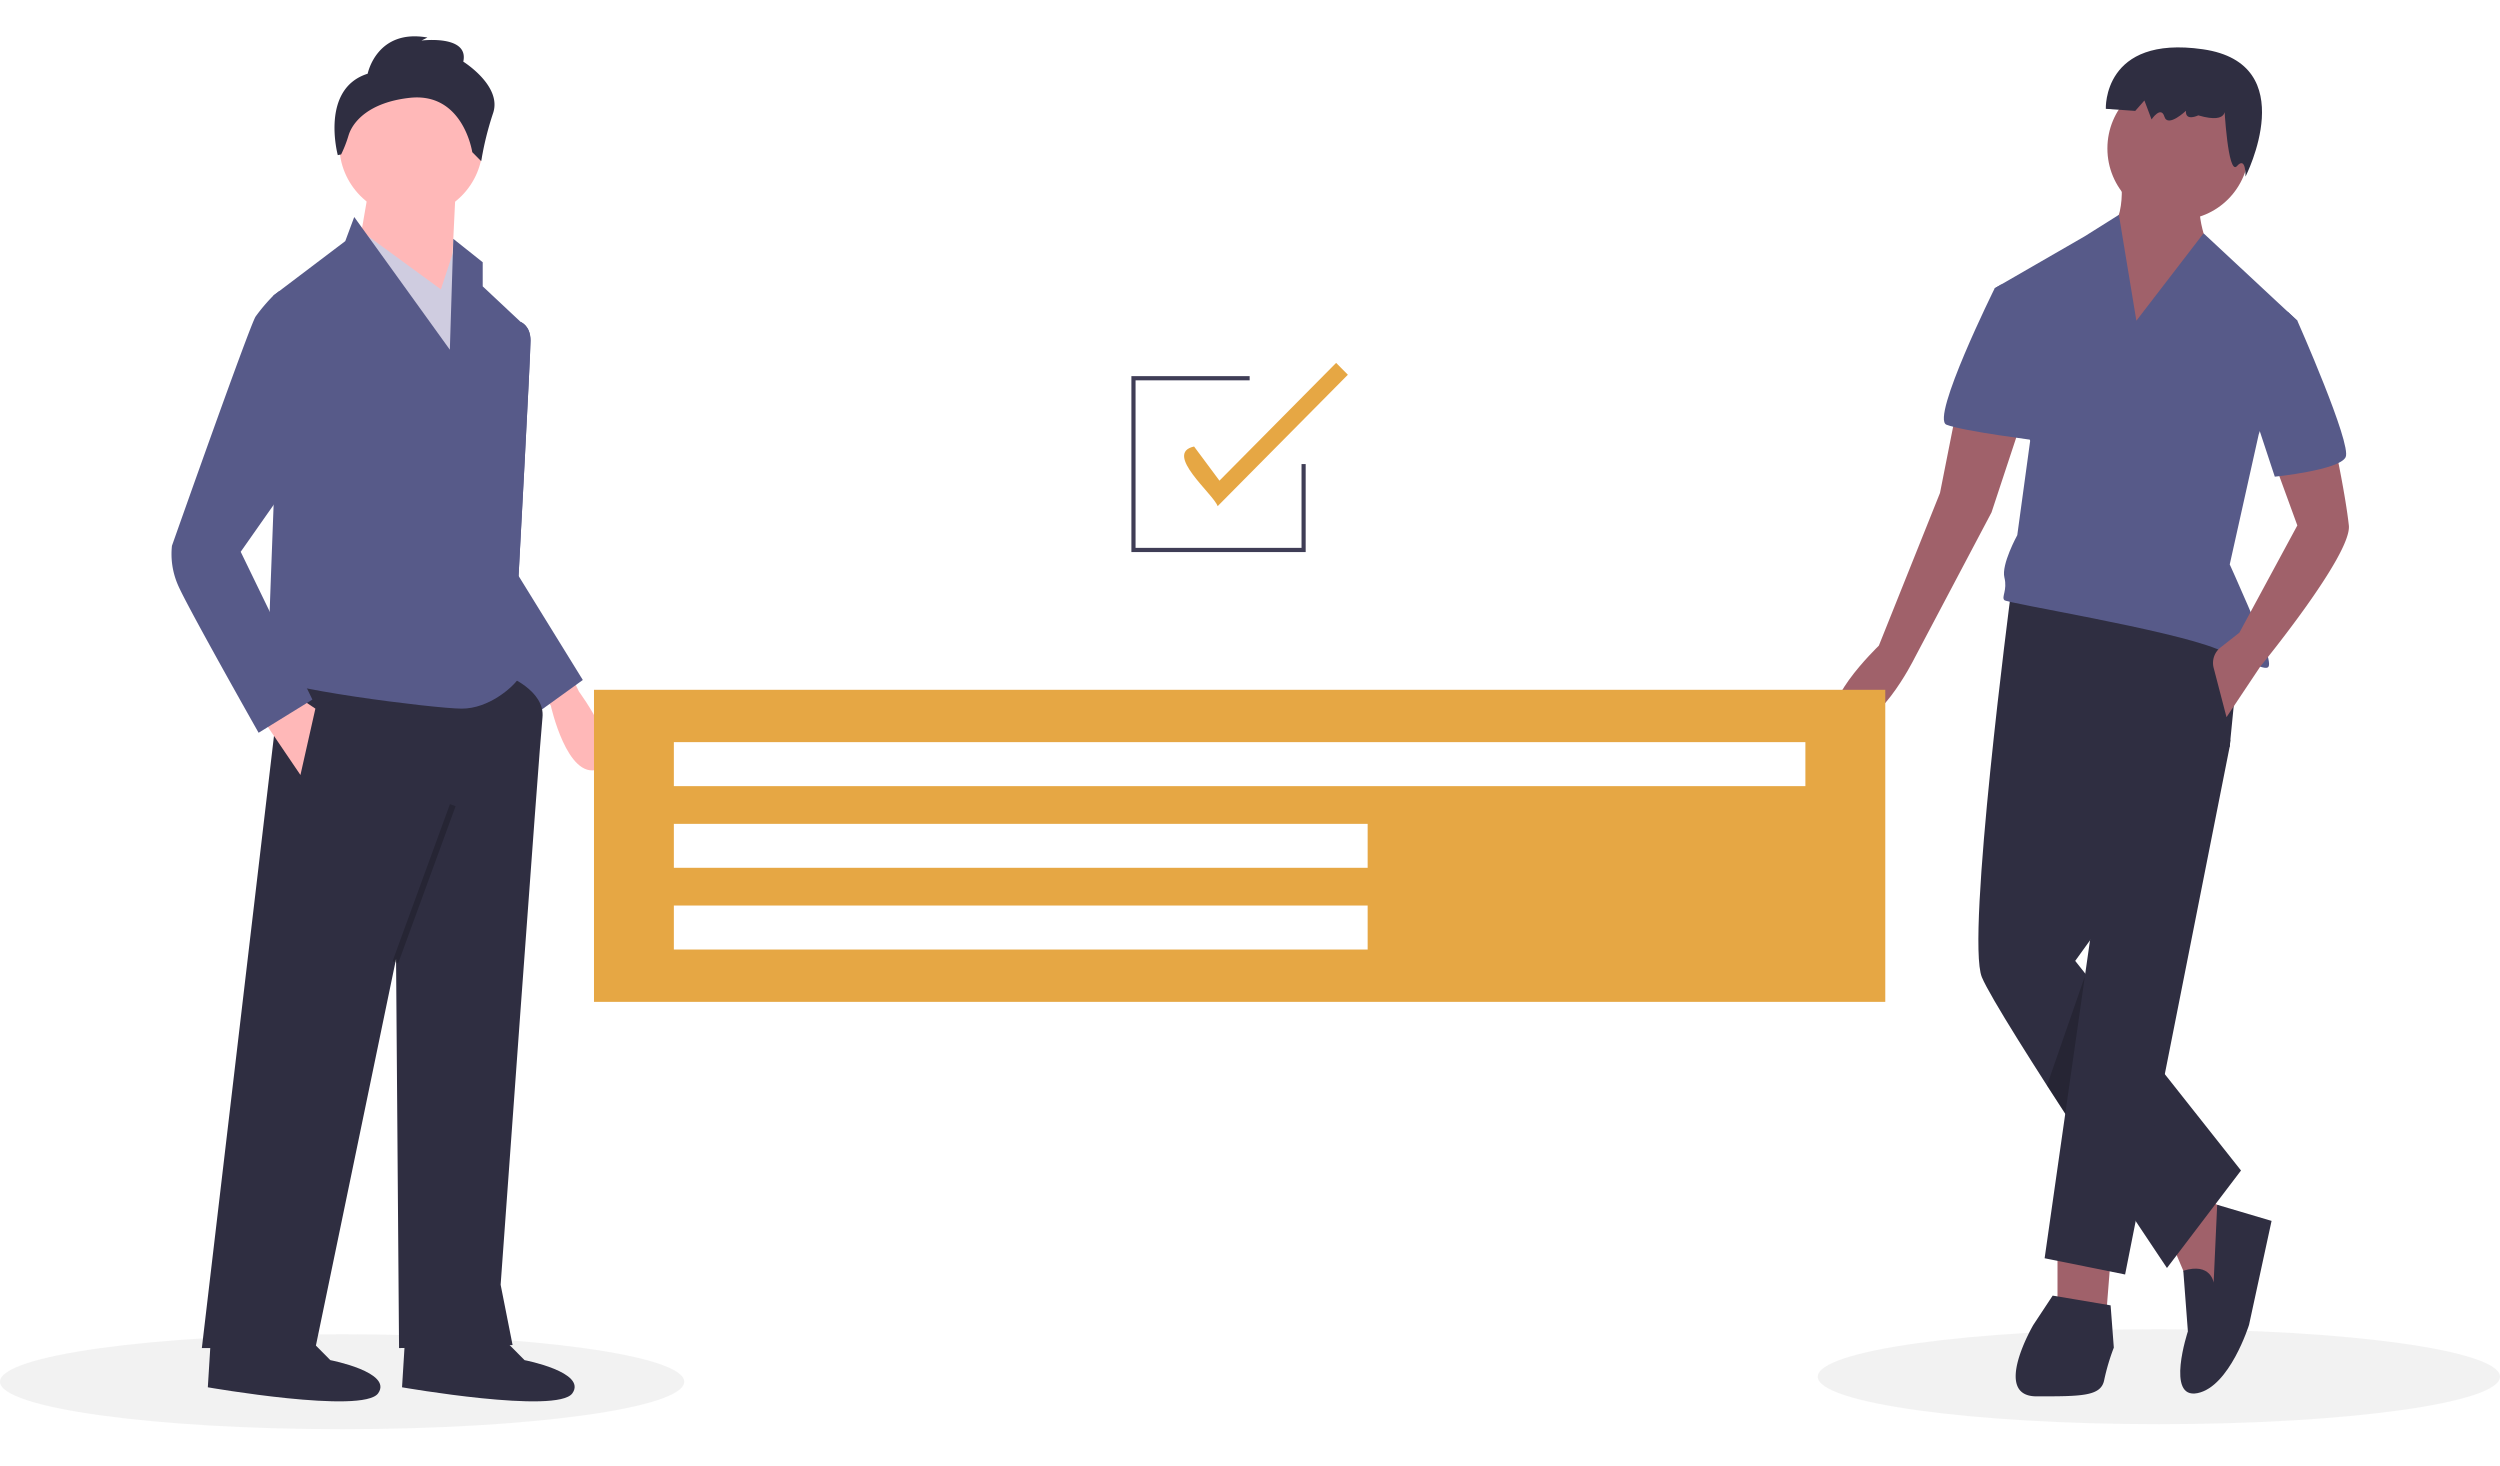 <svg id="undraw_team_goals_hrii" xmlns="http://www.w3.org/2000/svg" width="580" height="340" viewBox="0 0 700 390">
  <ellipse id="Ellipse_1919" data-name="Ellipse 1919" cx="95.513" cy="13.29" rx="95.513" ry="13.29" transform="translate(508.975 362.018)" fill="#e6e6e6" opacity="0.5"/>
  <ellipse id="Ellipse_1920" data-name="Ellipse 1920" cx="95.791" cy="13.29" rx="95.791" ry="13.29" transform="translate(0 363.42)" fill="#e6e6e6" opacity="0.5"/>
  <path id="Path_18796" data-name="Path 18796" d="M358.085,429.179l2.464,5.14s13.986,18.842,5.346,21.794-13.225-17.871-13.225-17.871l-2.284-2.914Z" transform="translate(-198.45 -250.857)" fill="#ffb8b8"/>
  <path id="Path_18797" data-name="Path 18797" d="M335.865,307.421l2.3-.982s2.721.982,2.721,5.2-3.346,65.875-3.346,65.875l6.693,33.782-9.2,1.689-14.223-31.248Z" transform="translate(-192.341 -226.432)" fill="#575a89"/>
  <path id="Path_18798" data-name="Path 18798" d="M335.865,307.421l2.3-.982s2.721.982,2.721,5.2-3.346,65.875-3.346,65.875l17.987,29.137L343.813,415.1l-23.007-33.36Z" transform="translate(-192.341 -226.432)" fill="#575a89"/>
  <path id="Path_18799" data-name="Path 18799" d="M315.466,429.132s10.876,4.223,10.039,11.824S313.792,599.73,313.792,599.73l3.346,16.891-31.791.845-.837-108.947L261.922,617.466H230.131l22.589-191.712Z" transform="translate(-173.614 -250.175)" fill="#2f2e41"/>
  <path id="Path_18800" data-name="Path 18800" d="M327.545,659.822l7.53,7.6s17.569,3.378,13.386,9.29-47.687-1.689-47.687-1.689l.837-13.513Z" transform="translate(-188.203 -296.754)" fill="#2f2e41"/>
  <path id="Path_18801" data-name="Path 18801" d="M259.011,659.822l7.53,7.6s17.569,3.378,13.386,9.29-47.687-1.689-47.687-1.689l.837-13.513Z" transform="translate(-174.05 -296.754)" fill="#2f2e41"/>
  <ellipse id="Ellipse_1921" data-name="Ellipse 1921" cx="20.079" cy="20.269" rx="20.079" ry="20.269" transform="translate(95.001 10.047)" fill="#ffb8b8"/>
  <path id="Path_18802" data-name="Path 18802" d="M153.661,52.609l-1.673,34.626-25.935-15.2L129.4,52.609Z" transform="translate(-26.033 -10.469)" fill="#ffb8b8"/>
  <path id="Path_18803" data-name="Path 18803" d="M125,66.316,149.26,84.052l4.183-12.669,7.529,20.269-4.183,36.316Z" transform="translate(-25.815 -13.197)" fill="#cfcce0"/>
  <path id="Path_18804" data-name="Path 18804" d="M277.589,269.708l26.772,37.16.97-31.043,8.233,6.551v6.756l11.713,10.979-4.183,42.227-.837,49.828s5.02,4.223,3.346,6.756-8.366,8.445-15.9,8.445-54.38-5.912-54.38-9.29S255,350.784,255,350.784V291.666l20.079-15.2Z" transform="translate(-178.405 -219.122)" fill="#575a89"/>
  <path id="Path_18805" data-name="Path 18805" d="M92.313,236.708l10.876,16.046,4.183-18.58-5.02-3.378Z" transform="translate(-19.065 -45.928)" fill="#ffb8b8"/>
  <path id="Path_18825" data-name="Path 18825" d="M0,0,46.826-.143l-.005,1.676L-.005,1.676Z" transform="matrix(0.346, -0.938, 0.938, 0.346, 109.922, 258.956)" opacity="0.2"/>
  <path id="Path_18806" data-name="Path 18806" d="M286.23,217.024s2.51-12.668,16.732-10.135l-1.673.845s13.386-1.689,11.713,5.912c0,0,10.876,6.756,8.366,14.357a86.6,86.6,0,0,0-3.346,13.513l-2.51-2.534s-2.51-16.891-17.569-15.2c-11.294,1.267-15.9,6.651-17.072,10.53a34.466,34.466,0,0,1-2.067,5.308l-.94.208S272.845,221.247,286.23,217.024Z" transform="translate(-183.282 -206.555)" fill="#2f2e41"/>
  <path id="Path_18807" data-name="Path 18807" d="M257.2,295.978l-7.616-.357-1.587,1.2a50.433,50.433,0,0,0-5.02,5.912c-1.673,2.534-23.425,64.186-23.425,64.186a21.7,21.7,0,0,0,1.673,10.979c2.51,5.912,22.589,41.383,22.589,41.383l15.059-9.29L238.8,368.609l14.222-20.269Z" transform="translate(-171.404 -224.279)" fill="#575a89"/>
  <path id="Path_18808" data-name="Path 18808" d="M726.044,420.319v22.748h13.521l1.8-22.748Z" transform="translate(-149.943 -83.643)" fill="#a0616a"/>
  <path id="Path_18809" data-name="Path 18809" d="M766.372,418.858,771.78,431.6l9.014,3.64,1.8-25.478-7.211-3.639Z" transform="translate(-158.272 -80.817)" fill="#a0616a"/>
  <path id="Path_18810" data-name="Path 18810" d="M937.608,636.8s-.765-5.744-8.495-3.327l1.284,16.976s-6.31,19.108,2.7,17.288,14.422-19.108,14.422-19.108l6.31-29.117L938.6,615Z" transform="translate(-317.79 -287.835)" fill="#2f2e41"/>
  <path id="Path_18811" data-name="Path 18811" d="M866.113,401.382S853.493,497.834,858,508.753s51.829,81.438,51.829,81.438l20.732-27.3L884.14,504.2l43.266-60.055,3.606-36.4Z" transform="translate(-303.082 -245.325)" fill="#2f2e41"/>
  <path id="Path_18812" data-name="Path 18812" d="M761.611,237.994l11.9,6.357-.182,1.833L744.035,394.046,721.5,389.5,736.373,285.31Z" transform="translate(-149.005 -47.361)" fill="#2f2e41"/>
  <path id="Path_18813" data-name="Path 18813" d="M880.549,646.754l-5.408,8.189s-11.718,20.018.9,20.018,18.028,0,18.929-4.55a60.38,60.38,0,0,1,2.7-9.1l-.9-11.829Z" transform="translate(-305.8 -294.154)" fill="#2f2e41"/>
  <ellipse id="Ellipse_1922" data-name="Ellipse 1922" cx="19.83" cy="20.018" rx="19.83" ry="20.018" transform="translate(590.072 11.379)" fill="#a0616a"/>
  <path id="Path_18814" data-name="Path 18814" d="M905.147,253.7s2.7,15.469-5.408,18.2,9.915,39.127,9.915,39.127l20.732-34.577s-5.408-11.829-1.8-17.289Z" transform="translate(-311.469 -215.937)" fill="#a0616a"/>
  <path id="Path_18815" data-name="Path 18815" d="M902.458,298.593l-4.893-29.652-9.529,5.994L862.8,289.494l9.915,42.766-3.606,26.388s-4.507,8.189-3.606,11.829-.9,5.46,0,6.369,45.97,8.189,59.491,13.649,15.323,7.279,14.422,2.73S928.6,366.837,928.6,366.837l8.112-36.4,10.817-31.847-26.259-24.464Z" transform="translate(-304.273 -218.969)" fill="#575a89"/>
  <path id="Path_18816" data-name="Path 18816" d="M957.126,355.038l6.31,17.288L947.21,402.354l-5.294,4.157a5.488,5.488,0,0,0-1.909,5.7l3.6,13.8,9.431-14.139s25.723-31.357,24.821-39.546-3.606-20.928-3.606-20.928Z" transform="translate(-320.182 -235.378)" fill="#a0616a"/>
  <path id="Path_18817" data-name="Path 18817" d="M840.321,337.767l-4.507,22.748-17.126,42.766s-18.929,18.2-9.915,21.838,19.83-18.2,19.83-18.2l21.633-40.946,8.112-24.568Z" transform="translate(-292.613 -232.666)" fill="#a0616a"/>
  <path id="Path_18818" data-name="Path 18818" d="M956.145,303.524l7.256-.658,2.659,2.477s15.323,34.577,13.521,38.217-19.83,5.46-19.83,5.46l-7.211-21.838Z" transform="translate(-322.807 -225.721)" fill="#575a89"/>
  <path id="Path_18819" data-name="Path 18819" d="M865.4,295.246l-4.472-1.97-1.838,1.06s-18.028,36.4-13.521,38.217,26.14,4.55,26.14,4.55Z" transform="translate(-300.566 -223.812)" fill="#575a89"/>
  <path id="Path_18820" data-name="Path 18820" d="M732.939,328.6l-5.495,38.491-5.115-7.931Z" transform="translate(-149.176 -65.39)" opacity="0.2"/>
  <path id="Path_18821" data-name="Path 18821" d="M935.162,226.867s2,5.307-7.273,2.586c0,0-3.672,1.807-3.458-1.277,0,0-5.062,4.809-6.025,1.641s-3.6.779-3.6.779l-2-5.307-2.567,2.918-8.236-.581s-.929-20.728,27.165-16.68,11.948,35.647,11.948,35.647.178-5.864-2.389-2.946S935.162,226.867,935.162,226.867Z" transform="translate(-312.37 -207.324)" fill="#2f2e41"/>
  <path id="Path_18822" data-name="Path 18822" d="M368.509,434.984v87.374H730.07V434.984ZM585.135,507.7H390.873V495.383H585.135Zm0-22.87H390.873V472.514H585.135ZM707.7,461.958H390.873V449.644H707.7Z" transform="translate(-202.192 -252.012)" fill="#e6a744"/>
  <path id="Path_18823" data-name="Path 18823" d="M448.043,168.042h-48.8V118.784h33.111v1.173H400.41V166.87h46.472V143.413h1.162Z" transform="translate(-82.453 -23.638)" fill="#3f3d56"/>
  <path id="Path_18824" data-name="Path 18824" d="M586.137,360.827c-1.128-3.361-15.268-14.786-6.6-16.707l7.106,9.565,32.669-32.978,3.286,3.317Z" transform="translate(-245.196 -229.271)" fill="#e6a744"/>
</svg>
